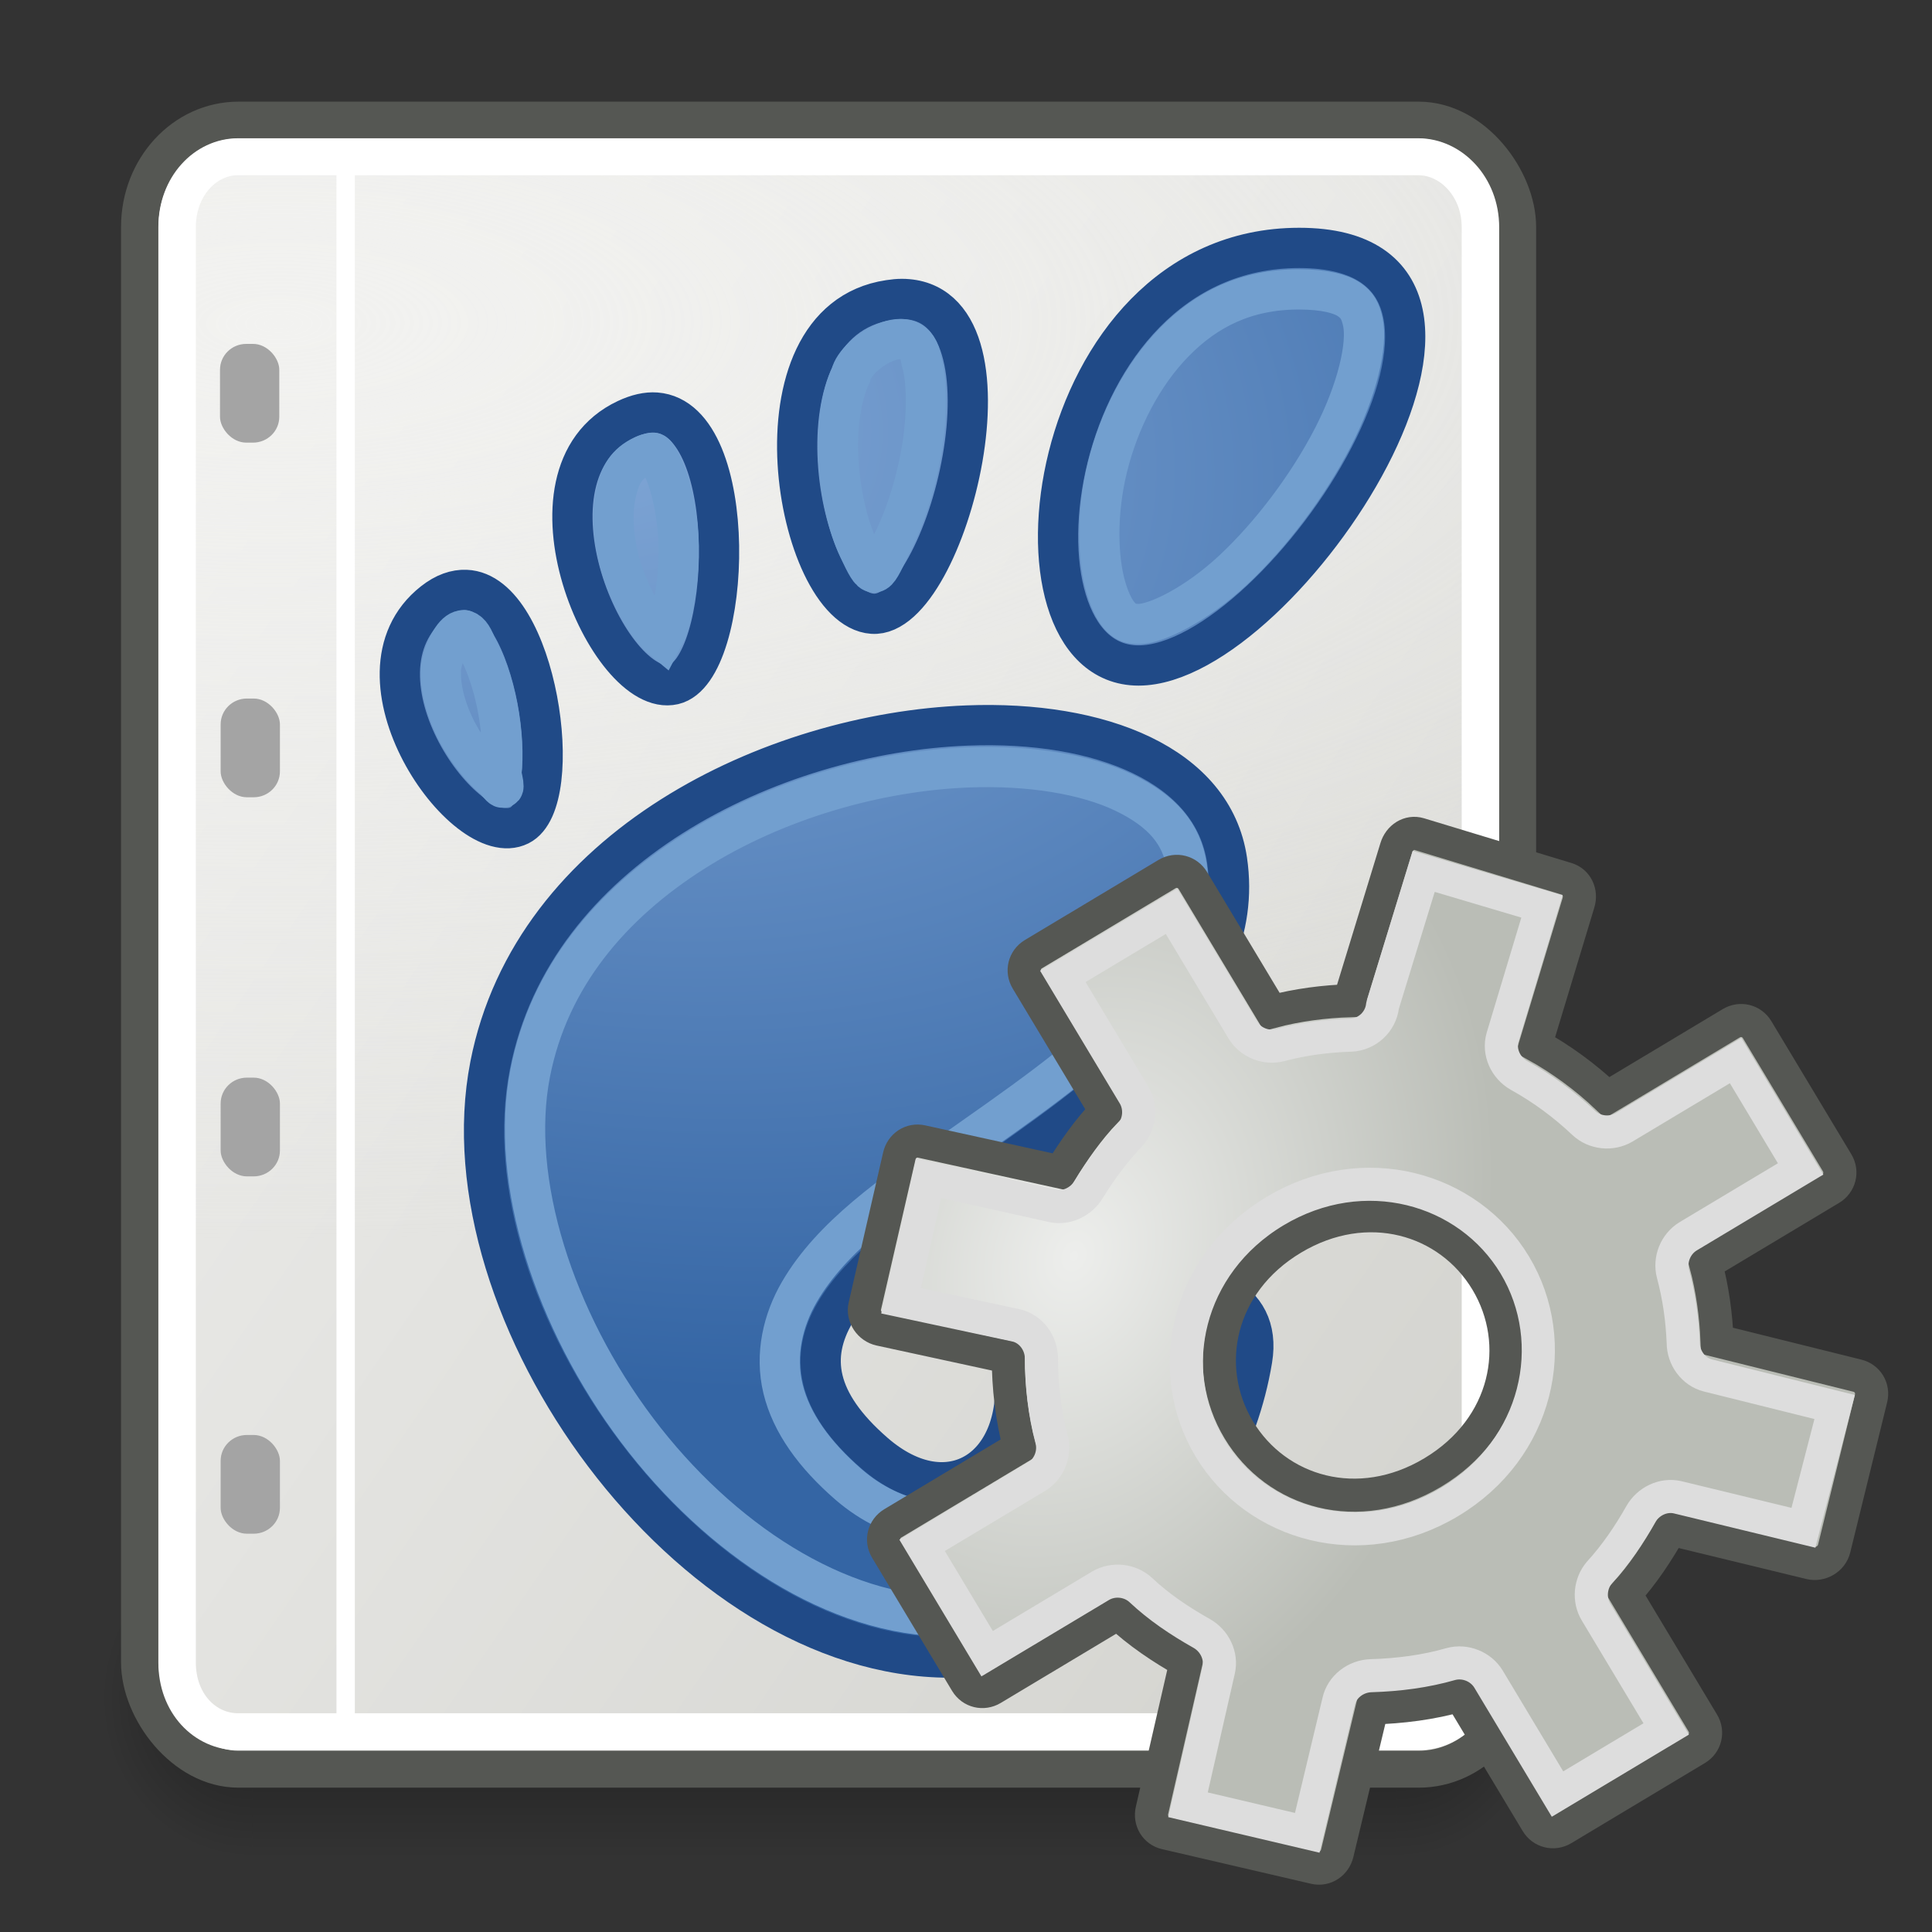 <?xml version="1.0" encoding="UTF-8" standalone="no"?>
<!-- Created with Inkscape (http://www.inkscape.org/) -->
<svg
   xmlns:dc="http://purl.org/dc/elements/1.1/"
   xmlns:cc="http://web.resource.org/cc/"
   xmlns:rdf="http://www.w3.org/1999/02/22-rdf-syntax-ns#"
   xmlns:svg="http://www.w3.org/2000/svg"
   xmlns="http://www.w3.org/2000/svg"
   xmlns:xlink="http://www.w3.org/1999/xlink"
   xmlns:sodipodi="http://sodipodi.sourceforge.net/DTD/sodipodi-0.dtd"
   xmlns:inkscape="http://www.inkscape.org/namespaces/inkscape"
   inkscape:export-ydpi="90.000000"
   inkscape:export-xdpi="90.000000"
   inkscape:export-filename="/home/patrick/Desktop/desktop.png"
   width="48px"
   height="48px"
   id="svg11300"
   sodipodi:version="0.32"
   inkscape:version="0.45+devel"
   sodipodi:docbase="/home/patrick/Projects/Beryl/svn/beryl/trunk/beryl-settings/images"
   sodipodi:docname="plugin-glib.svg"
   inkscape:output_extension="org.inkscape.output.svg.inkscape">
  <rect width="100%" height="100%" fill="#333333" stroke="none"/>
  <defs
     id="defs3">
    <linearGradient
       id="linearGradient4362">
      <stop
         style="stop-color:#83a9d8;stop-opacity:1;"
         offset="0"
         id="stop4364" />
      <stop
         style="stop-color:#3465a4;stop-opacity:1;"
         offset="1"
         id="stop4366" />
    </linearGradient>
    <linearGradient
       id="linearGradient3990">
      <stop
         style="stop-color:#6795cf;stop-opacity:1;"
         offset="0"
         id="stop3992" />
      <stop
         style="stop-color:#3465a4;stop-opacity:1;"
         offset="1"
         id="stop3994" />
    </linearGradient>
    <linearGradient
       id="linearGradient8440">
      <stop
         style="stop-color:#edeeec;stop-opacity:1;"
         offset="0"
         id="stop8442" />
      <stop
         style="stop-color:#babdb6;stop-opacity:1;"
         offset="1"
         id="stop8444" />
    </linearGradient>
    <linearGradient
       id="linearGradient51765">
      <stop
         style="stop-color:#000000;stop-opacity:1"
         offset="0"
         id="stop51767" />
      <stop
         style="stop-color:#000000;stop-opacity:0"
         offset="1"
         id="stop51769" />
    </linearGradient>
    <linearGradient
       id="linearGradient47870">
      <stop
         style="stop-color:#000000;stop-opacity:0"
         offset="0"
         id="stop47872" />
      <stop
         style="stop-color:#000000;stop-opacity:1"
         offset="0.5"
         id="stop47878" />
      <stop
         style="stop-color:#000000;stop-opacity:0"
         offset="1"
         id="stop47874" />
    </linearGradient>
    <radialGradient
       inkscape:collect="always"
       xlink:href="#linearGradient8440"
       id="radialGradient2489"
       gradientUnits="userSpaceOnUse"
       gradientTransform="matrix(0.664,0.499,-0.651,0.868,-6.593,-24.794)"
       cx="56.704"
       cy="10.241"
       fx="56.704"
       fy="10.241"
       r="14.75" />
    <linearGradient
       id="linearGradient6159">
      <stop
         id="stop6161"
         offset="0"
         style="stop-color:#aeaea6;stop-opacity:1;" />
      <stop
         id="stop6163"
         offset="1"
         style="stop-color:#eeeeec;stop-opacity:1;" />
    </linearGradient>
    <linearGradient
       id="linearGradient11995">
      <stop
         id="stop11997"
         offset="0"
         style="stop-color:#f2f2f0;stop-opacity:1;" />
      <stop
         id="stop11999"
         offset="1"
         style="stop-color:#eeeeec;stop-opacity:0;" />
    </linearGradient>
    <linearGradient
       inkscape:collect="always"
       xlink:href="#linearGradient47870"
       id="linearGradient2543"
       gradientUnits="userSpaceOnUse"
       gradientTransform="matrix(0.983,0,0,0.984,-9.981,53.03)"
       x1="32.085"
       y1="-14.402"
       x2="32.085"
       y2="-5.563" />
    <radialGradient
       inkscape:collect="always"
       xlink:href="#linearGradient51765"
       id="radialGradient2545"
       gradientUnits="userSpaceOnUse"
       gradientTransform="matrix(1.966,-1.1207771e-6,6.6884721e-7,2.004,-60.703,67.648)"
       cx="51.438"
       cy="-12.203"
       fx="51.438"
       fy="-12.203"
       r="2.172" />
    <radialGradient
       inkscape:collect="always"
       xlink:href="#linearGradient51765"
       id="radialGradient2547"
       gradientUnits="userSpaceOnUse"
       gradientTransform="matrix(-1.966,-1.2731588e-7,-1.2941195e-7,2.004,109.019,67.648)"
       cx="51.438"
       cy="-12.203"
       fx="51.438"
       fy="-12.203"
       r="2.172" />
    <linearGradient
       inkscape:collect="always"
       xlink:href="#linearGradient6159"
       id="linearGradient2549"
       gradientUnits="userSpaceOnUse"
       x1="101.057"
       y1="66.738"
       x2="10.834"
       y2="5.397" />
    <radialGradient
       inkscape:collect="always"
       xlink:href="#linearGradient11995"
       id="radialGradient2551"
       gradientUnits="userSpaceOnUse"
       gradientTransform="matrix(6.2470754e-3,1.386,-3.548,1.5989371e-2,44.593,-6.959)"
       cx="9.812"
       cy="9.819"
       fx="9.812"
       fy="9.819"
       r="17.891" />
    <radialGradient
       inkscape:collect="always"
       xlink:href="#linearGradient3990"
       id="radialGradient3996"
       cx="-45.67"
       cy="10.424"
       fx="-45.67"
       fy="10.424"
       r="13.104"
       gradientTransform="matrix(0.134,1.979,-2.592,0.175,-12.549,95.697)"
       gradientUnits="userSpaceOnUse" />
    <radialGradient
       inkscape:collect="always"
       xlink:href="#linearGradient4362"
       id="radialGradient4368"
       cx="-30.094"
       cy="19.634"
       fx="-30.094"
       fy="19.634"
       r="12.989"
       gradientTransform="matrix(-0.504,1.784,-2.488,-0.703,3.068,78.76)"
       gradientUnits="userSpaceOnUse" />
    <radialGradient
       inkscape:collect="always"
       xlink:href="#linearGradient4362"
       id="radialGradient4374"
       gradientUnits="userSpaceOnUse"
       gradientTransform="matrix(-0.504,1.784,-2.488,-0.703,3.068,78.76)"
       cx="-30.094"
       cy="19.634"
       fx="-30.094"
       fy="19.634"
       r="12.989" />
  </defs>
  <sodipodi:namedview
     stroke="#ef2929"
     fill="#eeeeec"
     id="base"
     pagecolor="#ffffff"
     bordercolor="#666666"
     borderopacity="0.255"
     inkscape:pageopacity="0.0"
     inkscape:pageshadow="2"
     inkscape:zoom="0.99999995"
     inkscape:cx="-26.316245"
     inkscape:cy="17.139805"
     inkscape:current-layer="layer1"
     showgrid="false"
     inkscape:grid-bbox="true"
     inkscape:document-units="px"
     inkscape:showpageshadow="false"
     inkscape:window-width="906"
     inkscape:window-height="662"
     inkscape:window-x="255"
     inkscape:window-y="76"
     showguides="true"
     inkscape:guide-bbox="true" />
  <g
     id="layer1"
     inkscape:label="Layer 1"
     inkscape:groupmode="layer">
    <g
       inkscape:label="Layer 1"
       id="g2529"
       transform="matrix(0.931,0,0,0.918,-1.739,2.107)">
      <g
         transform="matrix(0.94,0,0,1,1.155,0.456)"
         id="g7423">
        <rect
           id="rect46899"
           style="opacity:0.4;fill:url(#linearGradient2543);fill-opacity:1;fill-rule:evenodd;stroke:none;stroke-width:1.024;stroke-linecap:butt;stroke-linejoin:miter;stroke-miterlimit:4;stroke-dasharray:none;stroke-dashoffset:0;stroke-opacity:1"
           y="38.854"
           x="7.914"
           height="8.7"
           width="32.488" />
        <path
           id="path48849"
           style="opacity:0.4;fill:url(#radialGradient2545);fill-opacity:1;fill-rule:evenodd;stroke:none;stroke-width:1.024;stroke-linecap:butt;stroke-linejoin:miter;stroke-miterlimit:4;stroke-dasharray:none;stroke-dashoffset:0;stroke-opacity:1"
           d="M 40.402,38.841 L 40.402,47.546 C 42.755,47.513 44.671,45.59 44.671,43.209 C 44.671,40.828 42.755,38.874 40.402,38.841 z" />
        <path
           id="path52742"
           style="opacity:0.4;fill:url(#radialGradient2547);fill-opacity:1;fill-rule:evenodd;stroke:none;stroke-width:1.024;stroke-linecap:butt;stroke-linejoin:miter;stroke-miterlimit:4;stroke-dasharray:none;stroke-dashoffset:0;stroke-opacity:1"
           d="M 7.914,38.841 L 7.914,47.546 C 5.561,47.513 3.645,45.59 3.645,43.209 C 3.645,40.828 5.561,38.874 7.914,38.841 z" />
      </g>
      <g
         transform="translate(-0.5,-0.334)"
         id="g15920">
        <rect
           style="opacity:1;fill:url(#linearGradient2549);fill-opacity:1;fill-rule:evenodd;stroke:#555753;stroke-width:1;stroke-linecap:round;stroke-linejoin:round;stroke-miterlimit:4;stroke-dasharray:none;stroke-dashoffset:0;stroke-opacity:1"
           id="rect2280"
           width="36.763"
           height="44.63"
           x="6.098"
           y="1.29"
           rx="2.632"
           ry="2.891" />
        <path
           sodipodi:type="inkscape:offset"
           inkscape:radius="-1"
           inkscape:original="M 8.71875 1.28125 C 7.2603648 1.28125 6.09375 2.5859877 6.09375 4.1875 L 6.09375 43.03125 C 6.09375 44.632763 7.2603646 45.906249 8.71875 45.90625 L 40.21875 45.90625 C 41.677135 45.90625 42.875001 44.632764 42.875 43.03125 L 42.875 4.1875 C 42.875 2.5859874 41.677133 1.28125 40.21875 1.28125 L 8.71875 1.28125 z "
           style="opacity:1;fill:url(#radialGradient2551);fill-opacity:1;fill-rule:evenodd;stroke:#ffffff;stroke-width:1;stroke-linecap:round;stroke-linejoin:round;stroke-miterlimit:4;stroke-dasharray:none;stroke-dashoffset:0;stroke-opacity:1"
           id="path10047"
           d="M 8.719,2.281 C 7.857,2.281 7.094,3.072 7.094,4.188 L 7.094,43.031 C 7.094,44.147 7.843,44.906 8.719,44.906 L 40.219,44.906 C 41.095,44.906 41.875,44.134 41.875,43.031 L 41.875,4.188 C 41.875,3.085 41.081,2.281 40.219,2.281 L 8.719,2.281 z" />
        <rect
           style="opacity:1;fill:#a4a4a4;fill-opacity:1;fill-rule:evenodd;stroke:none;stroke-width:0.2;stroke-linecap:round;stroke-linejoin:round;stroke-miterlimit:4;stroke-dasharray:none;stroke-dashoffset:0;stroke-opacity:1"
           id="rect12006"
           width="1.582"
           height="2.672"
           x="8.239"
           y="7.346"
           rx="0.7"
           ry="0.7" />
        <rect
           style="opacity:1;fill:#a4a4a4;fill-opacity:1;fill-rule:evenodd;stroke:none;stroke-width:1.51;stroke-linecap:round;stroke-linejoin:round;stroke-miterlimit:4;stroke-dasharray:none;stroke-dashoffset:0;stroke-opacity:1"
           id="rect13952"
           width="1.582"
           height="2.672"
           x="8.256"
           y="36.875"
           rx="0.7"
           ry="0.7" />
        <rect
           style="opacity:1;fill:#a4a4a4;fill-opacity:1;fill-rule:evenodd;stroke:none;stroke-width:1.51;stroke-linecap:round;stroke-linejoin:round;stroke-miterlimit:4;stroke-dasharray:none;stroke-dashoffset:0;stroke-opacity:1"
           id="rect13954"
           width="1.582"
           height="2.672"
           x="8.256"
           y="16.944"
           rx="0.7"
           ry="0.7" />
        <rect
           style="opacity:1;fill:#a4a4a4;fill-opacity:1;fill-rule:evenodd;stroke:none;stroke-width:1.51;stroke-linecap:round;stroke-linejoin:round;stroke-miterlimit:4;stroke-dasharray:none;stroke-dashoffset:0;stroke-opacity:1"
           id="rect13956"
           width="1.582"
           height="2.672"
           x="8.256"
           y="27.204"
           rx="0.7"
           ry="0.7" />
        <path
           style="fill:none;fill-rule:evenodd;stroke:#ffffff;stroke-width:0.49;stroke-linecap:butt;stroke-linejoin:miter;stroke-miterlimit:4;stroke-dasharray:none;stroke-opacity:1"
           d="M 11.592,2.624 L 11.592,44.424"
           id="path13960" />
      </g>
    </g>
    <g
       id="g4370"
       transform="translate(44.548,-1.591)">
      <path
         style="fill:url(#radialGradient4374);fill-opacity:1;stroke:#204a87;stroke-opacity:1"
         id="path8"
         d="M -12.27,7.75 C -18.656,7.75 -19.853,18.125 -16.261,18.125 C -12.669,18.125 -5.883,7.75 -12.27,7.75 z M -22.142,9.018 C -22.243,9.018 -22.346,9.029 -22.458,9.046 C -26.052,9.578 -24.785,16.706 -22.872,16.839 C -21.019,16.968 -18.998,9.03 -22.142,9.018 z M -28.25,11.841 C -28.469,11.825 -28.717,11.88 -28.988,12.008 C -31.876,13.368 -29.43,18.975 -27.812,18.598 C -26.344,18.256 -26.127,11.999 -28.25,11.841 z M -32.971,16.247 C -33.222,16.237 -33.493,16.324 -33.782,16.552 C -36.094,18.375 -33.001,22.779 -31.64,22.096 C -30.45,21.498 -31.213,16.314 -32.971,16.247 z M -20.519,19.616 C -25.362,19.803 -31.311,22.643 -32.37,28.057 C -33.578,34.223 -27.405,42.773 -20.957,42.773 C -17.785,42.773 -14.122,39.509 -13.438,35.369 C -12.915,32.212 -19.591,33.474 -19.351,35.563 C -19.064,38.067 -20.965,39.306 -22.823,37.692 C -28.738,32.553 -13.027,29.986 -14.062,22.966 C -14.411,20.599 -17.206,19.487 -20.519,19.616 z" />
      <path
         sodipodi:nodetypes="csssssssssccsccscccssssssssccsccscccssssssssssssssssssc"
         id="path3978"
         d="M -12.281,8.781 C -13.602,8.781 -14.582,9.283 -15.375,10.094 C -16.168,10.904 -16.747,12.04 -17.031,13.188 C -17.316,14.335 -17.283,15.493 -17.062,16.219 C -16.952,16.582 -16.819,16.812 -16.688,16.938 C -16.556,17.063 -16.454,17.094 -16.25,17.094 C -15.842,17.094 -14.85,16.633 -13.906,15.75 C -12.963,14.867 -12.049,13.651 -11.438,12.469 C -10.826,11.286 -10.568,10.151 -10.688,9.594 C -10.747,9.315 -10.832,9.166 -11.031,9.031 C -11.231,8.896 -11.621,8.781 -12.281,8.781 z M -23.406,10.906 C -23.656,11.43 -23.766,12.221 -23.719,13.031 C -23.672,13.841 -23.478,14.675 -23.219,15.219 C -22.839,16.031 -22.815,15.999 -22.438,15.188 C -22.112,14.596 -21.809,13.693 -21.656,12.812 C -21.504,11.932 -21.507,11.055 -21.656,10.562 C -21.812,9.398 -23.303,10.372 -23.406,10.906 z M -28.312,12.844 C -28.334,12.842 -28.435,12.846 -28.562,12.906 C -28.99,13.108 -29.149,13.396 -29.25,13.875 C -29.351,14.354 -29.316,15.016 -29.125,15.656 C -28.934,16.296 -28.61,16.894 -28.312,17.25 C -28.222,17.358 -28.163,17.412 -28.094,17.469 C -28.044,17.373 -27.99,17.297 -27.938,17.125 C -27.787,16.629 -27.675,15.875 -27.688,15.156 C -27.7,14.438 -27.852,13.743 -28.031,13.312 C -28.211,12.882 -28.279,12.846 -28.312,12.844 z M -33.594,18.312 C -33.602,18.735 -33.454,19.279 -33.188,19.781 C -32.921,20.283 -32.546,20.741 -32.25,20.969 C -32.016,21.264 -31.996,21.23 -32.094,20.812 C -32.044,20.386 -32.072,19.756 -32.188,19.156 C -32.303,18.556 -32.508,17.978 -32.719,17.625 C -33.09,16.599 -33.641,17.961 -33.594,18.312 z M -20.5,20.656 C -22.739,20.743 -25.265,21.452 -27.312,22.75 C -29.36,24.048 -30.908,25.862 -31.375,28.25 C -31.899,30.925 -30.777,34.399 -28.719,37.125 C -26.66,39.851 -23.742,41.75 -20.969,41.75 C -19.732,41.75 -18.22,41.098 -16.969,39.906 C -15.718,38.715 -14.739,37.042 -14.438,35.219 C -14.362,34.763 -14.399,34.825 -14.656,34.688 C -14.913,34.55 -15.508,34.426 -16.156,34.5 C -16.804,34.574 -17.494,34.806 -17.906,35.062 C -18.319,35.319 -18.341,35.458 -18.344,35.438 C -18.169,36.961 -18.627,38.348 -19.719,39.031 C -20.81,39.715 -22.313,39.473 -23.469,38.469 C -24.308,37.74 -24.888,36.947 -25.094,36.094 C -25.3,35.24 -25.092,34.383 -24.688,33.688 C -23.878,32.296 -22.384,31.276 -20.844,30.188 C -19.304,29.099 -17.682,27.999 -16.562,26.812 C -15.443,25.626 -14.859,24.504 -15.062,23.125 C -15.183,22.308 -15.676,21.737 -16.625,21.281 C -17.574,20.826 -18.967,20.597 -20.5,20.656 z"
         style="fill:none;fill-opacity:1;stroke:#729fcf;stroke-opacity:1" />
    </g>
    <g
       id="g2485"
       transform="matrix(0.784,-0.252,0.251,0.782,4.448,27.665)">
      <path
         id="path2212"
         d="M 26.013,3.32 C 25.696,3.394 25.516,3.699 25.587,4.005 L 26.642,8.513 C 25.966,8.882 25.352,9.35 24.782,9.844 L 21.072,7.68 C 20.801,7.521 20.46,7.615 20.296,7.896 L 17.924,11.896 C 17.76,12.176 17.876,12.546 18.147,12.705 L 21.575,14.693 C 21.3,15.561 21.117,16.466 21.07,17.395 L 16.726,18.411 C 16.42,18.483 16.226,18.78 16.3,19.097 L 17.37,23.67 C 17.444,23.986 17.749,24.167 18.055,24.095 L 22.367,23.087 C 22.781,23.836 23.305,24.494 23.874,25.112 L 21.527,29.071 C 21.36,29.35 21.44,29.694 21.71,29.855 L 25.677,32.235 C 25.947,32.396 26.287,32.298 26.454,32.019 L 28.791,28.165 C 29.646,28.412 30.535,28.584 31.445,28.612 L 32.469,32.989 C 32.54,33.295 32.837,33.489 33.154,33.415 L 37.727,32.345 C 38.044,32.271 38.224,31.966 38.152,31.66 L 37.114,27.218 C 37.814,26.815 38.434,26.311 39.015,25.774 L 42.716,28.044 C 42.983,28.208 43.362,28.13 43.532,27.853 L 45.977,23.87 C 46.147,23.593 46.062,23.251 45.794,23.086 L 42.086,20.784 C 42.293,20.034 42.432,19.248 42.471,18.454 L 46.75,17.454 C 47.056,17.382 47.25,17.085 47.176,16.768 L 46.106,12.195 C 46.032,11.879 45.727,11.698 45.421,11.77 L 41.175,12.763 C 40.736,11.963 40.208,11.235 39.597,10.582 L 42.143,6.886 C 42.328,6.619 42.284,6.266 42.025,6.087 L 38.201,3.433 C 37.942,3.254 37.601,3.349 37.417,3.616 L 34.763,7.441 C 34.731,7.487 34.713,7.544 34.695,7.595 C 33.932,7.376 33.133,7.226 32.325,7.184 L 31.271,2.676 C 31.2,2.37 30.903,2.177 30.586,2.251 L 26.013,3.32 z M 30.831,13.907 C 33.384,13.31 35.514,14.78 36.017,16.932 C 36.52,19.084 35.263,21.346 32.71,21.943 C 30.157,22.54 28.028,21.07 27.524,18.918 C 27.021,16.766 28.278,14.504 30.831,13.907 z"
         style="fill:url(#radialGradient2489);fill-opacity:1;fill-rule:evenodd;stroke:#555753;stroke-width:1;stroke-linecap:butt;stroke-linejoin:miter;stroke-miterlimit:4;stroke-dasharray:none;stroke-dashoffset:0;stroke-opacity:1" />
      <path
         transform="matrix(1.045,-0.244,0.244,1.045,-37.363,15.598)"
         d="M 60.5,3.25 L 60.5,7.156 C 60.496,7.57 60.21,7.948 59.812,8.062 C 59.213,8.229 58.617,8.473 58.031,8.781 C 57.681,8.965 57.228,8.925 56.938,8.656 L 54.344,6.188 L 51.906,8.75 L 54.312,11 C 54.627,11.294 54.679,11.781 54.469,12.156 C 54.069,12.827 53.745,13.538 53.531,14.281 C 53.417,14.679 53.039,14.965 52.625,14.969 L 48.875,14.969 L 48.875,18.531 L 52.594,18.531 C 53.008,18.535 53.386,18.821 53.5,19.219 C 53.689,19.887 53.98,20.514 54.344,21.156 C 54.545,21.516 54.504,21.985 54.219,22.281 L 51.531,25.094 L 54,27.5 L 56.656,24.781 C 56.95,24.467 57.437,24.415 57.812,24.625 C 58.487,25.004 59.184,25.308 59.906,25.5 C 60.304,25.614 60.59,25.992 60.594,26.406 L 60.594,30.188 L 64.156,30.188 L 64.156,26.344 C 64.155,25.939 64.429,25.565 64.812,25.438 C 65.438,25.25 66.05,24.969 66.656,24.625 C 67.016,24.424 67.485,24.464 67.781,24.75 L 70.375,27.312 L 72.875,24.844 L 70.281,22.25 C 69.978,21.947 69.937,21.462 70.156,21.094 C 70.475,20.508 70.724,19.916 70.906,19.281 C 71.021,18.883 71.398,18.597 71.812,18.594 L 75.5,18.594 L 75.5,15.031 L 71.844,15.031 C 71.43,15.028 71.052,14.742 70.938,14.344 C 70.73,13.6 70.44,12.904 70.062,12.25 C 69.852,11.874 69.904,11.387 70.219,11.094 L 73.062,8.5 L 70.719,5.938 L 67.812,8.562 L 67.781,8.594 C 67.502,8.954 66.998,9.063 66.594,8.844 C 65.999,8.512 65.392,8.248 64.75,8.062 C 64.352,7.948 64.066,7.57 64.062,7.156 L 64.062,3.25 L 60.5,3.25 z M 62.219,12 C 65.12,12 67.219,14.229 67.219,16.781 C 67.219,19.333 65.12,21.562 62.219,21.562 C 59.318,21.563 57.219,19.333 57.219,16.781 C 57.219,14.229 59.318,12 62.219,12 z"
         id="path3195"
         style="fill:none;fill-opacity:1;fill-rule:evenodd;stroke:#dddddd;stroke-width:0.932;stroke-linecap:butt;stroke-linejoin:miter;stroke-miterlimit:4;stroke-dasharray:none;stroke-dashoffset:0;stroke-opacity:1"
         inkscape:original="M 60.375 3.125 L 60.375 7.15625 C 60.371912 7.5194123 60.130326 7.8372886 59.78125 7.9375 C 59.169905 8.1067881 58.559537 8.3768222 57.96875 8.6875 C 57.661279 8.8483892 57.285825 8.7983287 57.03125 8.5625 L 54.34375 6 L 51.71875 8.75 L 54.21875 11.09375 C 54.494859 11.351352 54.559366 11.764199 54.375 12.09375 C 53.971871 12.770414 53.623576 13.494497 53.40625 14.25 C 53.306039 14.599076 52.988162 14.840662 52.625 14.84375 L 48.75 14.84375 L 48.75 18.65625 L 52.59375 18.65625 C 52.956912 18.659338 53.274789 18.900924 53.375 19.25 C 53.567737 19.931631 53.884546 20.572703 54.25 21.21875 C 54.426168 21.533968 54.375412 21.927325 54.125 22.1875 L 51.34375 25.09375 L 54 27.6875 L 56.75 24.875 C 57.007602 24.598891 57.420449 24.534384 57.75 24.71875 C 58.429534 25.100218 59.139208 25.429005 59.875 25.625 C 60.224076 25.725211 60.465662 26.043088 60.46875 26.40625 L 60.46875 30.3125 L 64.28125 30.3125 L 64.28125 26.34375 C 64.280089 25.989098 64.507041 25.673886 64.84375 25.5625 C 65.481753 25.370962 66.108157 25.06554 66.71875 24.71875 C 67.033968 24.542582 67.427325 24.593338 67.6875 24.84375 L 70.375 27.5 L 73.0625 24.84375 L 70.375 22.15625 C 70.109267 21.890864 70.057769 21.478881 70.25 21.15625 C 70.571694 20.565843 70.8464 19.957479 71.03125 19.3125 C 71.131461 18.963424 71.449338 18.721838 71.8125 18.71875 L 75.625 18.71875 L 75.625 14.90625 L 71.84375 14.90625 C 71.480588 14.903162 71.162711 14.661576 71.0625 14.3125 C 70.851959 13.5584 70.53788 12.848827 70.15625 12.1875 C 69.971884 11.857949 70.036391 11.445102 70.3125 11.1875 L 73.21875 8.53125 L 70.71875 5.78125 L 67.71875 8.5 C 67.479528 8.8411617 67.022497 8.9486984 66.65625 8.75 C 66.056217 8.415393 65.434546 8.1264586 64.78125 7.9375 C 64.432174 7.8372886 64.190588 7.5194123 64.1875 7.15625 L 64.1875 3.125 L 60.375 3.125 z M 62.21875 12.125 C 65.060709 12.125 67.09375 14.292516 67.09375 16.78125 C 67.093749 19.269985 65.06071 21.437499 62.21875 21.4375 C 59.376789 21.437501 57.34375 19.269985 57.34375 16.78125 C 57.343748 14.292517 59.376789 12.125 62.21875 12.125 z "
         inkscape:radius="-0.1160666"
         sodipodi:type="inkscape:offset" />
    </g>
  </g>
</svg>
